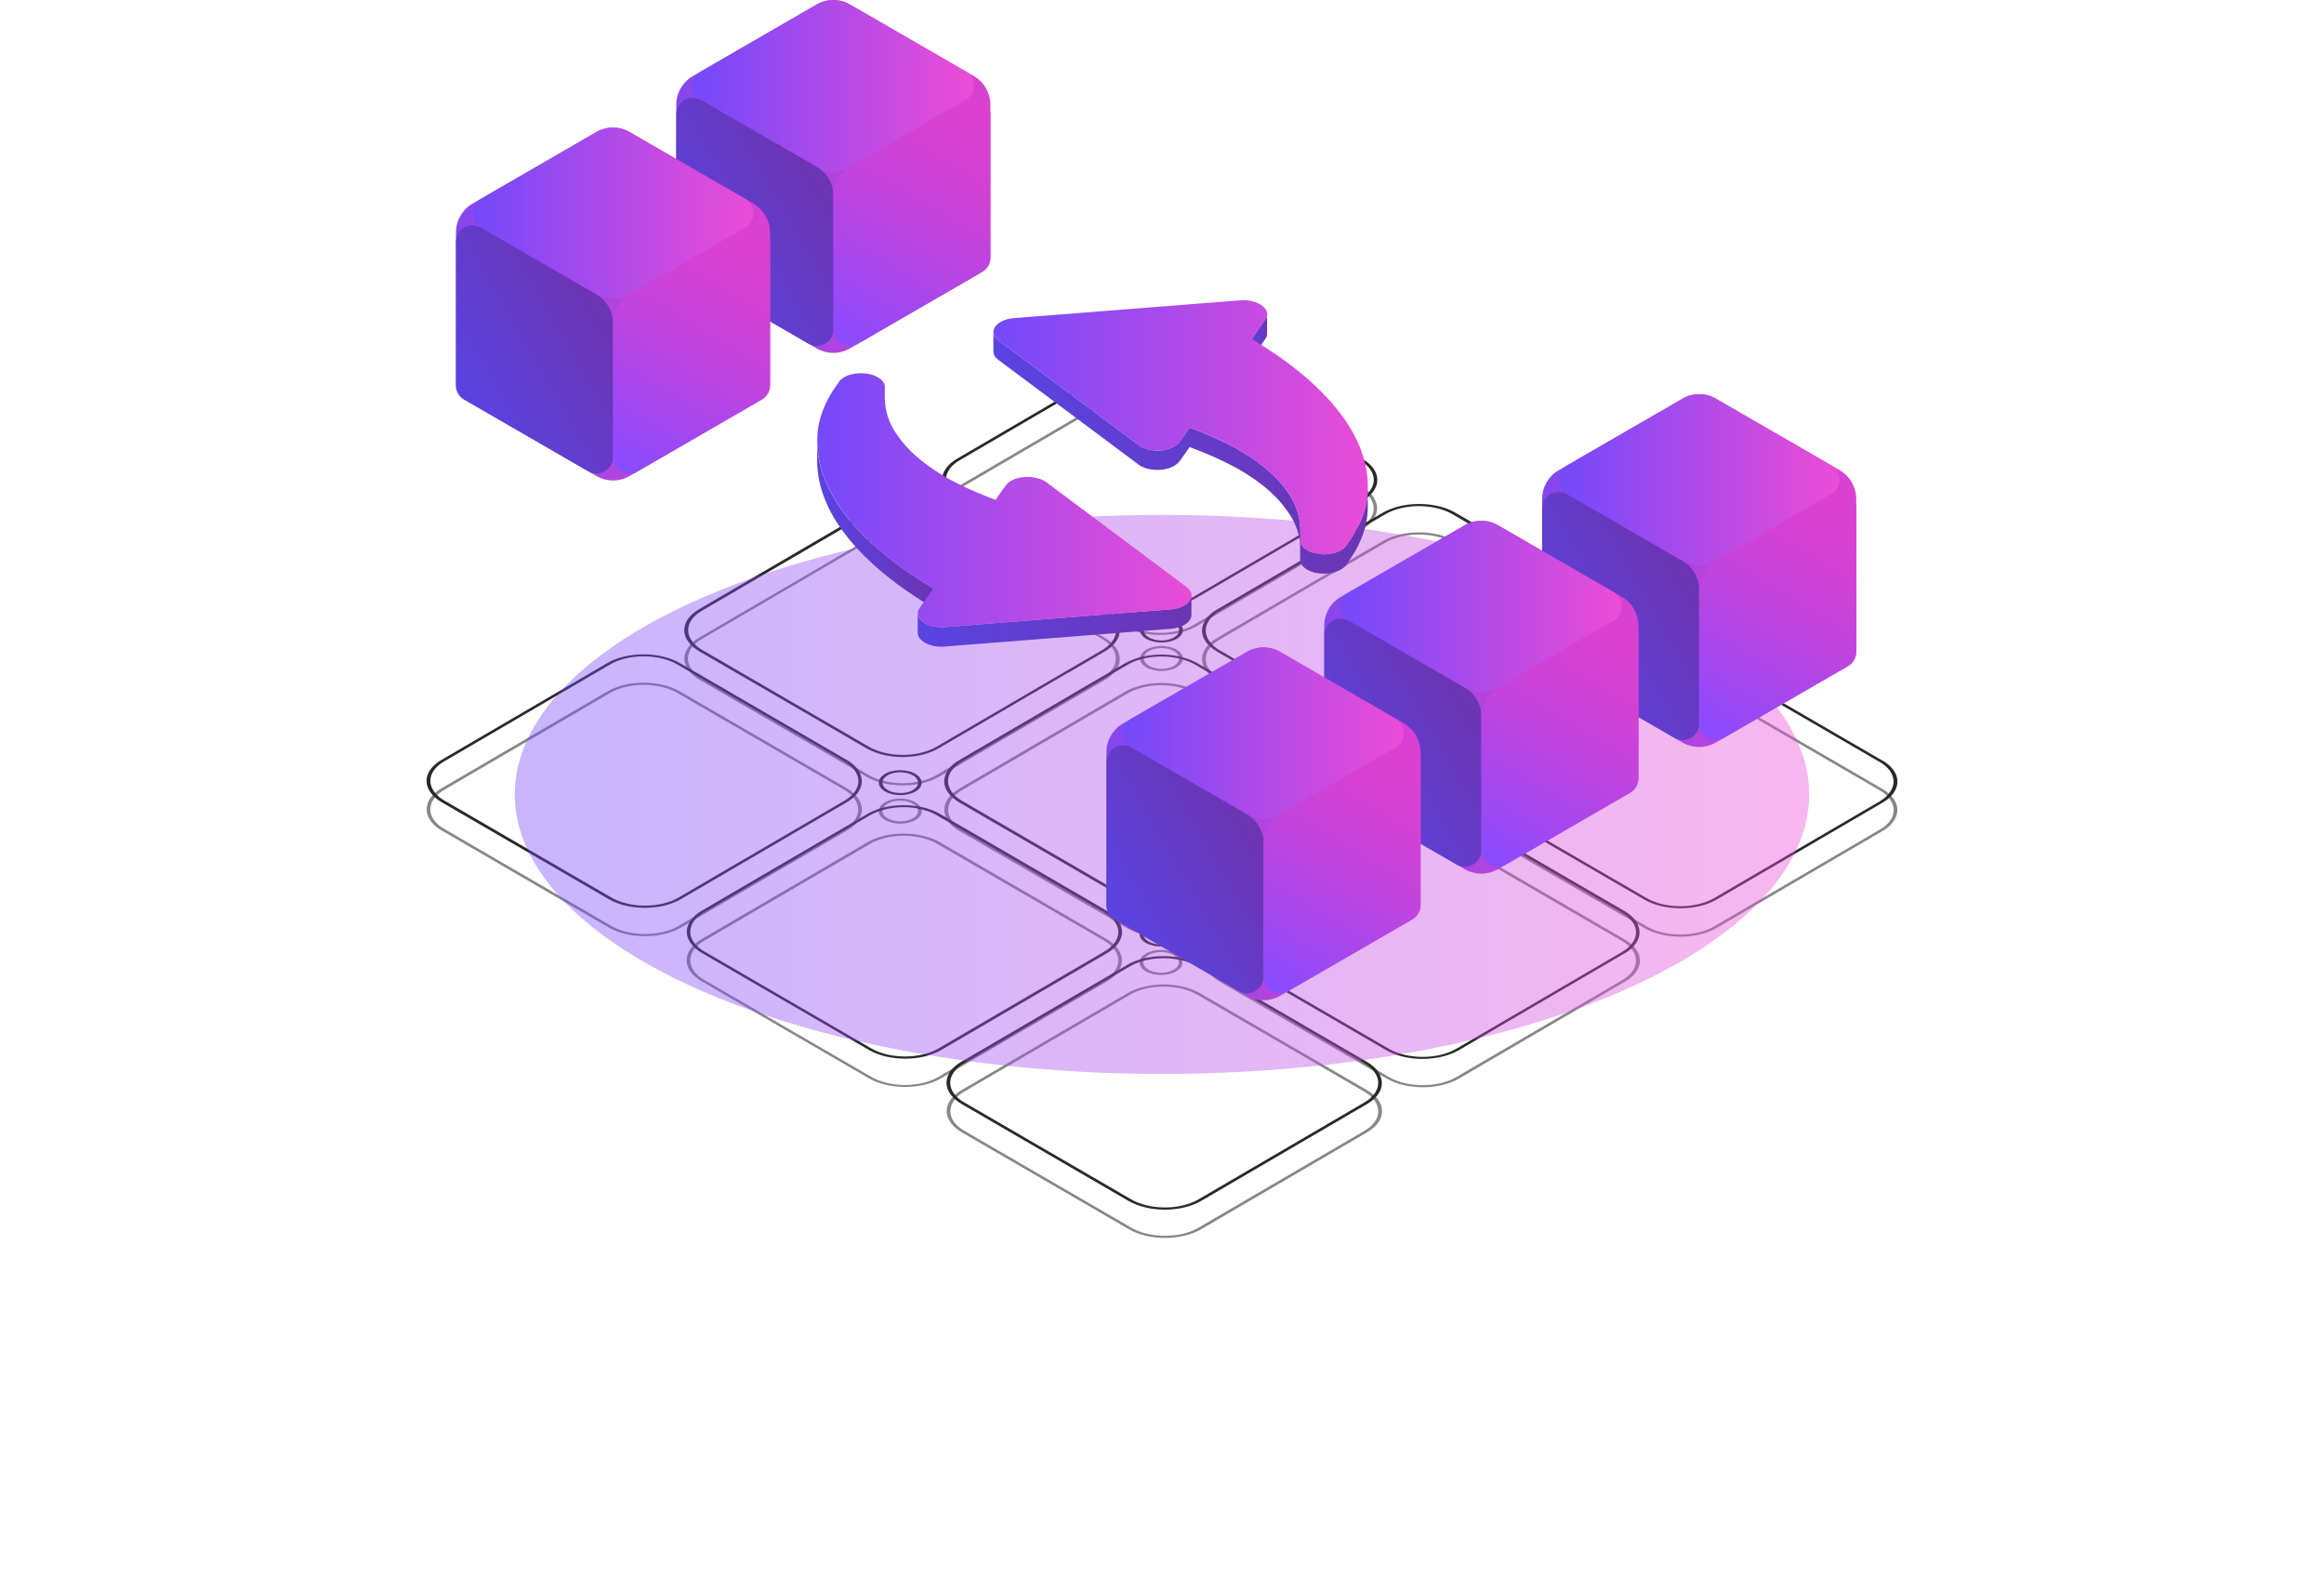 <svg width="158" height="108" viewBox="0 0 158 108" fill="none" xmlns="http://www.w3.org/2000/svg">
<path d="M82.004 65.831L81.567 65.578C81.193 65.364 80.751 65.201 80.286 65.106C80.174 65.077 80.063 65.061 79.945 65.044C80.007 65.1 80.057 65.162 80.091 65.224C80.186 65.24 80.275 65.263 80.37 65.28C80.745 65.37 81.092 65.505 81.394 65.679L82.216 66.157C82.127 66.056 82.054 65.943 82.004 65.831ZM93.825 73.068C93.775 72.961 93.707 72.855 93.624 72.753C93.456 72.54 93.221 72.349 92.924 72.174L82.418 66.073L82.004 65.837L81.567 65.584C81.193 65.37 80.751 65.207 80.286 65.111C80.174 65.083 80.063 65.066 79.945 65.049C79.251 64.948 78.513 64.976 77.841 65.128C77.73 65.15 77.629 65.179 77.517 65.212C77.204 65.302 76.907 65.426 76.639 65.584L76.107 65.893L75.654 66.157L65.36 72.168C65.12 72.309 64.924 72.461 64.767 72.63C64.661 72.748 64.571 72.86 64.51 72.99C64.23 73.507 64.314 74.081 64.773 74.564C64.818 74.615 64.868 74.665 64.924 74.716C65.052 74.834 65.204 74.941 65.377 75.042L76.728 81.633C78.093 82.42 80.303 82.42 81.657 81.633L92.941 75.042C93.109 74.947 93.249 74.845 93.377 74.733C93.433 74.688 93.484 74.637 93.528 74.581C93.965 74.12 94.06 73.574 93.819 73.074L93.825 73.068ZM93.377 74.429C93.338 74.485 93.288 74.53 93.238 74.575C93.103 74.71 92.947 74.828 92.762 74.935L81.478 81.526C80.225 82.257 78.177 82.257 76.907 81.526L65.556 74.935C65.36 74.823 65.198 74.705 65.064 74.57C65.008 74.519 64.963 74.469 64.924 74.418C64.476 73.884 64.499 73.248 64.98 72.72C65.125 72.562 65.31 72.41 65.545 72.275L75.85 66.253L76.823 65.685C77.019 65.567 77.243 65.471 77.478 65.392C77.567 65.359 77.651 65.33 77.741 65.308C78.479 65.111 79.319 65.077 80.091 65.224C80.186 65.24 80.275 65.263 80.37 65.28C80.745 65.37 81.092 65.505 81.394 65.679L82.216 66.157L92.751 72.27C93.031 72.433 93.254 72.618 93.405 72.821C93.808 73.327 93.797 73.917 93.383 74.424L93.377 74.429Z" fill="#292929"/>
<path d="M80.415 42.792C80.404 42.584 80.259 42.381 79.99 42.224C79.419 41.898 78.491 41.898 77.926 42.224C77.64 42.393 77.501 42.612 77.501 42.831C77.501 42.887 77.512 42.944 77.534 43C77.59 43.157 77.724 43.309 77.931 43.427C78.502 43.753 79.431 43.753 79.996 43.427C80.225 43.292 80.359 43.129 80.404 42.955C80.415 42.899 80.426 42.842 80.415 42.786V42.792ZM79.817 43.326C79.347 43.602 78.58 43.602 78.11 43.326C77.976 43.253 77.881 43.157 77.831 43.062C77.791 43.005 77.775 42.955 77.758 42.893C77.724 42.696 77.836 42.477 78.105 42.325C78.575 42.05 79.341 42.05 79.811 42.325C80.063 42.471 80.18 42.668 80.163 42.859C80.163 42.916 80.147 42.972 80.119 43.028C80.063 43.135 79.968 43.236 79.817 43.32V43.326Z" fill="#292929"/>
<path d="M82.34 41.993L81.881 42.258C81.601 42.775 81.691 43.349 82.144 43.827C82.189 43.776 82.239 43.725 82.295 43.675C81.853 43.14 81.87 42.511 82.34 41.988V41.993ZM110.295 41.437L98.939 34.846C97.736 34.149 95.867 34.07 94.513 34.61C94.334 34.677 94.172 34.756 94.015 34.846L93.484 35.155L93.031 35.419L91.565 36.274L82.737 41.431C82.496 41.572 82.3 41.723 82.15 41.892C82.038 42.01 81.954 42.128 81.886 42.252C81.607 42.769 81.696 43.343 82.15 43.821C82.194 43.877 82.245 43.922 82.3 43.973C82.429 44.091 82.58 44.198 82.754 44.299L84.617 45.379L85.78 46.053L94.111 50.889C95.47 51.677 97.68 51.677 99.034 50.889L110.318 44.299C110.486 44.198 110.631 44.096 110.754 43.99C110.81 43.939 110.855 43.888 110.905 43.838C111.627 43.067 111.42 42.083 110.301 41.431L110.295 41.437ZM110.748 43.691C110.709 43.748 110.659 43.793 110.614 43.843C110.48 43.973 110.323 44.091 110.139 44.203L98.855 50.794C97.596 51.525 95.548 51.525 94.284 50.794L85.881 45.918L84.717 45.244L82.927 44.203C82.731 44.091 82.569 43.967 82.435 43.832C82.379 43.787 82.334 43.731 82.295 43.68C81.853 43.146 81.87 42.516 82.34 41.993C82.485 41.825 82.675 41.678 82.905 41.538L91.263 36.657L93.21 35.521L94.183 34.953C94.217 34.93 94.25 34.913 94.284 34.897C95.543 34.222 97.517 34.233 98.748 34.953L110.105 41.543C111.112 42.123 111.319 43 110.732 43.697L110.748 43.691Z" fill="#292929"/>
<path d="M75.856 42.662C75.917 43.005 75.816 43.354 75.553 43.669C75.514 43.725 75.464 43.77 75.414 43.821C75.279 43.956 75.123 44.074 74.938 44.181L72.661 45.508V45.71L75.117 44.276C75.285 44.175 75.43 44.074 75.553 43.967C75.609 43.916 75.654 43.871 75.704 43.815C75.995 43.512 76.141 43.163 76.124 42.82L75.856 42.662ZM76.001 42.314C75.951 42.201 75.883 42.094 75.794 41.988C75.626 41.78 75.397 41.583 75.1 41.414L73.444 40.452L68.84 37.781L67.676 37.106L64.588 35.313L64.174 35.071L63.738 34.818C62.378 34.031 60.163 34.031 58.815 34.818L47.531 41.408C46.423 42.055 46.227 43.034 46.943 43.798C46.988 43.855 47.038 43.9 47.094 43.95C47.223 44.068 47.374 44.181 47.547 44.276L58.059 50.372L58.904 50.861C59.055 50.951 59.212 51.025 59.38 51.092C60.734 51.649 62.619 51.57 63.822 50.861L66.82 49.112L72.65 45.705L75.106 44.271C75.274 44.169 75.419 44.068 75.542 43.961C75.598 43.911 75.643 43.866 75.693 43.81C75.984 43.506 76.13 43.157 76.113 42.814C76.113 42.646 76.074 42.471 75.99 42.308L76.001 42.314ZM75.553 43.669C75.514 43.725 75.464 43.77 75.414 43.821C75.279 43.956 75.123 44.074 74.938 44.181L72.661 45.508L67.111 48.747L63.654 50.766C62.49 51.441 60.639 51.491 59.369 50.906C59.268 50.867 59.178 50.816 59.089 50.766L58.11 50.198L47.738 44.175C47.542 44.063 47.38 43.939 47.245 43.804C47.189 43.759 47.145 43.703 47.105 43.652C46.529 42.955 46.731 42.094 47.721 41.515L59.005 34.925C60.258 34.188 62.306 34.188 63.576 34.925L64.398 35.403L67.576 37.247L68.739 37.922L73.344 40.587L74.933 41.51C75.212 41.673 75.43 41.858 75.587 42.061C75.738 42.246 75.833 42.449 75.867 42.657C75.928 43 75.828 43.349 75.565 43.663L75.553 43.669Z" fill="#292929"/>
<path d="M97.724 52.52C97.154 52.188 96.225 52.188 95.654 52.52C95.375 52.678 95.235 52.897 95.235 53.105C95.235 53.161 95.24 53.218 95.257 53.274C95.308 53.437 95.442 53.6 95.66 53.724C96.231 54.05 97.159 54.05 97.724 53.724C97.971 53.578 98.11 53.398 98.144 53.206C98.155 53.15 98.155 53.094 98.144 53.038C98.11 52.852 97.971 52.666 97.724 52.52ZM97.551 53.617C97.081 53.892 96.315 53.892 95.845 53.617C95.699 53.532 95.599 53.431 95.543 53.33C95.515 53.274 95.492 53.223 95.487 53.161C95.464 52.965 95.576 52.768 95.834 52.616C96.303 52.34 97.07 52.34 97.545 52.616C97.775 52.751 97.892 52.925 97.903 53.099C97.903 53.156 97.898 53.212 97.876 53.268C97.831 53.392 97.724 53.516 97.551 53.611V53.617Z" fill="#292929"/>
<path d="M62.44 53.145C62.44 53.145 62.417 53.15 62.412 53.145C62.412 53.195 62.412 53.246 62.406 53.302C62.485 53.291 62.563 53.274 62.641 53.257L62.446 53.139L62.44 53.145ZM62.647 53.099C62.613 52.914 62.473 52.74 62.233 52.599C61.925 52.419 61.5 52.335 61.097 52.357C60.756 52.368 60.431 52.447 60.169 52.599C59.973 52.717 59.838 52.858 59.782 53.01C59.76 53.049 59.755 53.083 59.749 53.122C59.749 53.139 59.749 53.15 59.749 53.167C59.732 53.398 59.872 53.623 60.174 53.797C60.493 53.982 60.918 54.061 61.332 54.044C61.668 54.027 61.992 53.949 62.244 53.797C62.496 53.651 62.636 53.459 62.658 53.263C62.658 53.263 62.658 53.257 62.658 53.251C62.664 53.195 62.658 53.15 62.647 53.094V53.099ZM62.065 53.701C61.797 53.859 61.433 53.926 61.075 53.898C60.812 53.887 60.554 53.819 60.353 53.701C60.152 53.583 60.029 53.426 60.001 53.268V53.234C59.995 53.184 60.001 53.133 60.012 53.077C60.051 52.942 60.163 52.813 60.347 52.7C60.622 52.543 60.991 52.47 61.355 52.503C61.612 52.52 61.858 52.582 62.059 52.7C62.261 52.818 62.384 52.965 62.412 53.122C62.412 53.122 62.412 53.133 62.412 53.145C62.412 53.195 62.412 53.246 62.406 53.302C62.367 53.448 62.255 53.583 62.065 53.696V53.701Z" fill="#292929"/>
<path d="M100.013 52.25L99.554 52.515C99.275 53.032 99.364 53.606 99.817 54.084C99.862 54.033 99.912 53.982 99.968 53.932C99.526 53.398 99.543 52.768 100.013 52.245V52.25ZM127.969 51.694L116.612 45.103C115.252 44.316 113.037 44.316 111.689 45.103L111.163 45.412L110.71 45.677L100.41 51.688C100.17 51.829 99.974 51.98 99.823 52.149C99.711 52.267 99.627 52.385 99.56 52.509C99.28 53.026 99.37 53.6 99.823 54.078C99.868 54.134 99.918 54.179 99.974 54.23C100.103 54.348 100.254 54.455 100.427 54.556L111.784 61.147C113.143 61.934 115.359 61.934 116.707 61.147L127.991 54.556C128.159 54.455 128.304 54.354 128.427 54.247C128.483 54.196 128.528 54.145 128.578 54.095C129.3 53.325 129.093 52.34 127.974 51.688L127.969 51.694ZM128.422 53.949C128.383 54.005 128.332 54.05 128.288 54.1C128.153 54.23 127.997 54.348 127.812 54.46L116.528 61.051C115.269 61.782 113.222 61.782 111.957 61.051L100.6 54.46C100.405 54.348 100.242 54.23 100.108 54.089C100.052 54.044 100.007 53.994 99.968 53.937C99.526 53.403 99.543 52.773 100.013 52.25C100.158 52.082 100.349 51.935 100.578 51.795L110.894 45.767L111.862 45.199C113.121 44.468 115.168 44.468 116.433 45.199L127.784 51.789C128.791 52.368 128.998 53.246 128.411 53.943L128.422 53.949Z" fill="#292929"/>
<path d="M93.674 52.571C93.624 52.458 93.557 52.346 93.462 52.245C93.294 52.037 93.07 51.846 92.774 51.677L91.028 50.665L88.013 48.916L84.953 47.139L83.789 46.464L82.262 45.581L81.848 45.339L81.411 45.086C81.109 44.912 80.768 44.777 80.404 44.681C80.315 44.659 80.225 44.636 80.136 44.614C79.375 44.451 78.53 44.451 77.769 44.614C77.68 44.636 77.585 44.653 77.501 44.676C77.406 44.698 77.316 44.732 77.227 44.76C76.958 44.85 76.712 44.957 76.483 45.086L75.951 45.395L75.487 45.665L73.12 47.043L72.65 47.324L65.198 51.677C64.963 51.812 64.768 51.969 64.617 52.132C64.505 52.25 64.421 52.368 64.354 52.492C64.074 53.01 64.158 53.583 64.617 54.067C64.661 54.123 64.712 54.168 64.768 54.219C64.896 54.337 65.047 54.444 65.221 54.545L66.021 55.011L67.565 55.911L74.692 60.044L76.578 61.135C77.937 61.923 80.147 61.923 81.501 61.135L92.785 54.545C92.953 54.444 93.098 54.342 93.221 54.235C93.277 54.185 93.322 54.134 93.372 54.084C93.809 53.623 93.904 53.077 93.663 52.577L93.674 52.571ZM93.227 53.932C93.188 53.988 93.137 54.033 93.087 54.078C92.953 54.213 92.796 54.331 92.611 54.438L81.333 61.029C80.074 61.76 78.027 61.76 76.762 61.029L74.882 59.938L67.755 55.799L66.177 54.882L65.405 54.432C65.237 54.337 65.092 54.23 64.969 54.123C64.947 54.1 64.93 54.084 64.913 54.067C64.863 54.022 64.812 53.971 64.779 53.915C64.331 53.381 64.348 52.745 64.829 52.217C64.975 52.059 65.159 51.907 65.389 51.772L72.415 47.673L72.661 47.527L75.694 45.75L76.667 45.182C76.841 45.081 77.031 44.99 77.232 44.917C77.322 44.884 77.411 44.856 77.506 44.828C77.585 44.805 77.668 44.782 77.752 44.76C78.525 44.58 79.392 44.58 80.169 44.76C80.253 44.782 80.337 44.799 80.415 44.828C80.712 44.912 80.992 45.024 81.243 45.17L82.066 45.648L83.683 46.588L84.846 47.262L87.006 48.516L91.017 50.844L92.6 51.761C92.88 51.924 93.098 52.11 93.255 52.312C93.658 52.818 93.652 53.414 93.232 53.915L93.227 53.932Z" fill="#292929"/>
<path d="M58.474 52.554C58.423 52.441 58.356 52.329 58.261 52.228C58.099 52.02 57.869 51.829 57.573 51.66L47.066 45.559L46.652 45.322L46.216 45.069C44.851 44.282 42.641 44.282 41.293 45.069L30.014 51.654C28.901 52.301 28.705 53.279 29.421 54.05C29.466 54.1 29.522 54.151 29.573 54.202C29.701 54.32 29.852 54.427 30.026 54.528L41.377 61.113C42.742 61.906 44.952 61.906 46.3 61.113L57.584 54.522C57.752 54.421 57.897 54.32 58.02 54.213C58.076 54.162 58.121 54.112 58.172 54.061C58.608 53.6 58.703 53.054 58.462 52.554H58.474ZM58.032 53.909C57.992 53.965 57.942 54.016 57.892 54.061C57.758 54.196 57.601 54.314 57.416 54.421L46.132 61.006C44.879 61.743 42.831 61.743 41.562 61.006L30.21 54.415C30.014 54.303 29.852 54.179 29.718 54.044C29.662 53.999 29.617 53.943 29.578 53.892C29.002 53.195 29.203 52.335 30.194 51.755L41.477 45.165C42.731 44.428 44.778 44.428 46.048 45.165L46.871 45.643L57.4 51.755C57.679 51.919 57.903 52.104 58.06 52.307C58.462 52.813 58.457 53.403 58.037 53.909H58.032Z" fill="#292929"/>
<path d="M80.37 63.345C80.326 63.177 80.186 63.019 79.967 62.89C79.397 62.564 78.468 62.564 77.903 62.89C77.707 63.008 77.579 63.143 77.517 63.289C77.495 63.34 77.484 63.39 77.478 63.441C77.456 63.672 77.595 63.913 77.903 64.093C78.474 64.419 79.402 64.419 79.967 64.093C80.253 63.925 80.393 63.717 80.393 63.497C80.393 63.441 80.387 63.396 80.37 63.345ZM79.794 63.992C79.324 64.268 78.558 64.268 78.088 63.992C77.864 63.863 77.746 63.688 77.73 63.514C77.73 63.464 77.73 63.413 77.752 63.357C77.797 63.222 77.903 63.098 78.082 62.997C78.552 62.721 79.319 62.721 79.788 62.997C79.984 63.109 80.096 63.255 80.13 63.402C80.141 63.452 80.147 63.503 80.135 63.553C80.113 63.711 80.001 63.868 79.788 63.992H79.794Z" fill="#292929"/>
<path d="M99.526 55.591L99.09 55.343C98.804 55.175 98.48 55.051 98.139 54.955C98.049 54.933 97.954 54.905 97.859 54.888C97.109 54.719 96.281 54.708 95.52 54.86C95.431 54.877 95.336 54.899 95.246 54.916C94.849 55.017 94.48 55.158 94.161 55.343L93.635 55.653L93.171 55.922L82.877 61.934C82.636 62.075 82.44 62.226 82.289 62.395C82.177 62.513 82.094 62.631 82.026 62.755C81.747 63.272 81.836 63.846 82.289 64.324C82.334 64.273 82.385 64.223 82.44 64.172C81.999 63.638 82.015 63.008 82.485 62.485C82.631 62.316 82.821 62.17 83.05 62.029L93.367 56.001L94.334 55.433C94.597 55.281 94.899 55.152 95.229 55.068C95.308 55.045 95.392 55.023 95.476 55.006C96.253 54.837 97.126 54.843 97.892 55.04C97.976 55.056 98.06 55.079 98.139 55.107C98.418 55.191 98.676 55.304 98.905 55.433L99.722 55.906C99.632 55.804 99.565 55.692 99.52 55.58L99.526 55.591ZM111.347 62.828C111.297 62.721 111.23 62.614 111.14 62.508C110.972 62.3 110.743 62.103 110.446 61.928L99.94 55.833L99.526 55.585L99.09 55.338C98.804 55.169 98.48 55.045 98.139 54.95C98.049 54.927 97.954 54.899 97.859 54.882C97.109 54.713 96.281 54.702 95.52 54.854C95.431 54.871 95.336 54.893 95.246 54.91C94.849 55.011 94.48 55.152 94.161 55.338L93.635 55.647L93.171 55.917L82.877 61.928C82.636 62.069 82.44 62.221 82.289 62.389C82.177 62.508 82.094 62.626 82.026 62.749C81.747 63.267 81.836 63.84 82.289 64.318C82.334 64.374 82.385 64.419 82.44 64.47C82.569 64.588 82.72 64.695 82.894 64.796L94.25 71.387C95.61 72.174 97.82 72.174 99.174 71.387L110.458 64.796C110.625 64.701 110.771 64.599 110.894 64.487C110.95 64.442 110.995 64.391 111.045 64.335C111.481 63.874 111.577 63.328 111.336 62.828H111.347ZM110.9 64.189C110.86 64.24 110.816 64.29 110.765 64.341C110.637 64.47 110.474 64.588 110.284 64.701L99 71.291C97.747 72.022 95.699 72.022 94.429 71.291L83.078 64.701C82.882 64.588 82.72 64.47 82.586 64.335C82.53 64.284 82.485 64.234 82.446 64.183C82.004 63.649 82.021 63.019 82.491 62.496C82.636 62.328 82.826 62.181 83.056 62.041L93.372 56.013L94.34 55.444C94.603 55.293 94.905 55.163 95.235 55.079C95.313 55.056 95.397 55.034 95.481 55.017C96.259 54.848 97.132 54.854 97.898 55.051C97.982 55.068 98.066 55.09 98.144 55.118C98.424 55.203 98.681 55.315 98.911 55.444L99.727 55.917L110.273 62.035C110.558 62.204 110.777 62.389 110.928 62.586C111.33 63.092 111.325 63.683 110.905 64.189H110.9Z" fill="#292929"/>
<path d="M76.152 62.806C76.102 62.693 76.034 62.581 75.939 62.479L73.165 60.871L73.316 60.787L66.188 56.648L64.739 55.81L64.37 55.596L64.331 55.574L63.894 55.321C63.559 55.124 63.173 54.978 62.764 54.882C62.703 54.865 62.641 54.854 62.574 54.843C62.473 54.82 62.362 54.803 62.255 54.787C62.311 54.843 62.35 54.899 62.378 54.961C62.468 54.978 62.563 54.995 62.647 55.017C62.938 55.085 63.206 55.175 63.464 55.298H63.475C63.514 55.321 63.548 55.338 63.581 55.36C63.592 55.366 63.603 55.377 63.62 55.383C63.654 55.4 63.687 55.416 63.715 55.433L64.538 55.911L66.004 56.76L73.136 60.899L75.078 62.024C75.358 62.187 75.576 62.373 75.732 62.575C76.135 63.081 76.13 63.677 75.71 64.178C75.766 64.223 75.816 64.273 75.861 64.324C76.297 63.863 76.392 63.317 76.152 62.817V62.806ZM76.152 62.806C76.102 62.693 76.034 62.581 75.939 62.479C75.772 62.271 75.542 62.08 75.251 61.911L73.321 60.787L66.194 56.648L64.745 55.81L64.376 55.596L64.336 55.574L63.9 55.321C63.564 55.124 63.178 54.978 62.77 54.882C62.708 54.865 62.647 54.854 62.58 54.843C62.479 54.82 62.367 54.803 62.261 54.787C61.539 54.685 60.773 54.719 60.079 54.888C59.978 54.91 59.878 54.938 59.782 54.972C59.492 55.062 59.223 55.18 58.983 55.321L58.451 55.63L57.987 55.9L47.698 61.911C47.463 62.046 47.268 62.204 47.117 62.367C47.005 62.485 46.921 62.603 46.854 62.727C46.574 63.244 46.658 63.818 47.117 64.301C47.161 64.358 47.212 64.403 47.268 64.453C47.396 64.571 47.547 64.678 47.721 64.779L59.078 71.37C60.437 72.157 62.647 72.157 63.995 71.37L75.279 64.779C75.447 64.678 75.593 64.577 75.716 64.465C75.772 64.419 75.822 64.369 75.867 64.313C76.303 63.852 76.398 63.306 76.158 62.806H76.152ZM75.704 64.166C75.665 64.223 75.615 64.268 75.565 64.313C75.43 64.448 75.274 64.566 75.089 64.672L63.805 71.263C62.552 71.994 60.504 71.994 59.234 71.263L47.883 64.672C47.687 64.56 47.525 64.436 47.391 64.301C47.335 64.256 47.29 64.206 47.251 64.15C46.803 63.615 46.826 62.98 47.307 62.451C47.452 62.294 47.637 62.142 47.872 62.007L58.177 55.984L59.15 55.416C59.335 55.309 59.536 55.22 59.749 55.147C59.833 55.113 59.917 55.09 60.001 55.062C60.739 54.848 61.595 54.809 62.378 54.95C62.468 54.967 62.563 54.983 62.647 55.006C62.938 55.073 63.206 55.163 63.464 55.287H63.475C63.514 55.309 63.548 55.326 63.581 55.349C63.592 55.355 63.603 55.366 63.62 55.371C63.654 55.388 63.687 55.405 63.715 55.422L64.538 55.9L66.004 56.749L73.136 60.888L75.078 62.013C75.358 62.176 75.576 62.361 75.732 62.564C76.135 63.07 76.13 63.666 75.71 64.166H75.704Z" fill="#292929"/>
<path d="M92.622 31.185L91.867 30.746L87.263 28.075L85.333 26.951L84.376 26.399L81.265 24.594C80.728 24.285 80.057 24.094 79.369 24.026C78.776 23.97 78.16 24.004 77.595 24.128C77.137 24.223 76.712 24.381 76.342 24.594L65.058 31.185C63.956 31.832 63.755 32.81 64.465 33.581C64.51 33.631 64.566 33.682 64.616 33.727C64.745 33.845 64.896 33.957 65.069 34.053L68.493 36.038L69.657 36.713L74.261 39.384L76.426 40.638C77.786 41.431 79.996 41.431 81.349 40.638L92.628 34.047C92.796 33.946 92.941 33.845 93.064 33.738C93.12 33.687 93.165 33.642 93.215 33.586C93.937 32.821 93.736 31.837 92.617 31.185H92.622ZM93.075 33.44C93.036 33.491 92.992 33.541 92.941 33.592C92.812 33.721 92.65 33.839 92.46 33.952L81.181 40.542C79.923 41.273 77.875 41.273 76.611 40.542L74.379 39.243L69.774 36.572L68.611 35.897L65.26 33.946C65.064 33.834 64.901 33.71 64.767 33.575C64.711 33.53 64.667 33.474 64.627 33.423C64.051 32.726 64.258 31.86 65.243 31.286L76.521 24.695C76.801 24.532 77.114 24.409 77.45 24.319C78.015 24.167 78.647 24.116 79.251 24.167C79.923 24.223 80.572 24.398 81.092 24.701L84.208 26.506L85.338 27.17L87.123 28.205L91.733 30.876L92.449 31.292C93.45 31.871 93.663 32.737 93.075 33.44Z" fill="#292929"/>
<g opacity="0.56">
<path d="M93.534 74.575C93.49 74.525 93.434 74.474 93.383 74.423C93.255 74.305 93.104 74.198 92.93 74.097L81.579 67.507C80.214 66.719 78.004 66.719 76.656 67.507L65.372 74.097C65.204 74.193 65.058 74.294 64.936 74.406C64.879 74.451 64.835 74.502 64.784 74.558C64.063 75.323 64.27 76.313 65.389 76.965L76.74 83.55C78.105 84.343 80.315 84.343 81.669 83.55L92.953 76.96C94.06 76.313 94.256 75.329 93.54 74.564L93.534 74.575ZM92.768 76.864L81.484 83.449C80.231 84.186 78.183 84.186 76.913 83.449L65.562 76.864C64.555 76.285 64.348 75.407 64.936 74.71C64.975 74.654 65.025 74.609 65.07 74.564C65.204 74.429 65.361 74.311 65.545 74.204L76.829 67.613C78.082 66.877 80.13 66.877 81.4 67.613L92.757 74.204C92.947 74.317 93.115 74.435 93.244 74.57C93.299 74.615 93.344 74.671 93.383 74.722C93.96 75.419 93.758 76.279 92.768 76.864Z" fill="#292929"/>
<path d="M80.416 44.681C80.388 44.49 80.242 44.304 79.996 44.158C79.425 43.826 78.497 43.826 77.932 44.158C77.685 44.304 77.546 44.484 77.512 44.675C77.506 44.732 77.506 44.788 77.512 44.844C77.54 45.035 77.685 45.221 77.932 45.362C78.502 45.693 79.431 45.693 79.996 45.362C80.242 45.215 80.382 45.035 80.416 44.844C80.421 44.794 80.427 44.737 80.416 44.681ZM79.823 45.255C79.353 45.53 78.586 45.53 78.116 45.255C77.887 45.12 77.769 44.945 77.758 44.771C77.758 44.715 77.764 44.664 77.781 44.608C77.825 44.479 77.937 44.361 78.105 44.259C78.575 43.984 79.341 43.984 79.811 44.259C79.979 44.361 80.091 44.484 80.141 44.614C80.158 44.67 80.164 44.721 80.164 44.777C80.158 44.951 80.041 45.12 79.811 45.255H79.823Z" fill="#292929"/>
<path d="M95.487 53.161C95.397 53.145 95.319 53.128 95.235 53.105C94.888 53.015 94.564 52.891 94.284 52.723L93.462 52.245L91.022 50.833L87.162 48.595L84.857 47.257L83.694 46.582L82.927 46.138C82.642 45.969 82.424 45.783 82.267 45.581C81.87 45.075 81.881 44.484 82.301 43.984C82.34 43.928 82.39 43.883 82.435 43.832C82.379 43.787 82.334 43.731 82.295 43.68C82.239 43.731 82.194 43.782 82.144 43.832C81.708 44.293 81.613 44.839 81.853 45.339C81.903 45.452 81.971 45.564 82.066 45.665C82.234 45.873 82.457 46.065 82.754 46.233L83.593 46.717L84.757 47.392L86.172 48.213L90.961 50.991L93.249 52.318L93.669 52.565L94.105 52.818C94.446 53.015 94.838 53.161 95.258 53.263C95.347 53.285 95.442 53.302 95.537 53.319C95.509 53.263 95.487 53.212 95.481 53.15L95.487 53.161ZM110.9 43.843C110.855 43.787 110.805 43.742 110.749 43.691C110.62 43.573 110.469 43.467 110.296 43.365L98.939 36.775C97.579 35.987 95.37 35.987 94.016 36.775L91.929 37.995L88.897 39.772L82.731 43.371C82.564 43.472 82.418 43.573 82.295 43.68C82.239 43.731 82.194 43.782 82.144 43.832C81.708 44.293 81.613 44.839 81.853 45.339C81.903 45.452 81.971 45.564 82.066 45.665C82.234 45.873 82.457 46.065 82.754 46.233L83.593 46.717L84.757 47.392L86.172 48.213L90.961 50.991L93.249 52.318L93.669 52.565L94.105 52.818C94.446 53.015 94.838 53.161 95.258 53.263C95.347 53.285 95.442 53.302 95.537 53.319C96.298 53.454 97.126 53.437 97.87 53.263C97.96 53.24 98.055 53.218 98.144 53.189C98.463 53.094 98.765 52.97 99.028 52.813L99.554 52.503L100.013 52.239L110.307 46.222C110.547 46.081 110.743 45.93 110.894 45.761C111.006 45.643 111.09 45.525 111.157 45.401C111.437 44.884 111.347 44.316 110.894 43.832L110.9 43.843ZM110.704 45.682C110.558 45.845 110.368 45.997 110.133 46.138L99.817 52.16L98.849 52.728C98.637 52.852 98.396 52.959 98.144 53.038C98.066 53.06 97.982 53.088 97.898 53.111C97.137 53.313 96.27 53.336 95.481 53.167C95.392 53.15 95.314 53.133 95.23 53.111C94.883 53.021 94.558 52.897 94.278 52.728L93.456 52.25L91.017 50.839L87.157 48.601L84.852 47.262L83.688 46.587L82.922 46.143C82.636 45.975 82.418 45.789 82.262 45.587C81.864 45.081 81.876 44.49 82.295 43.989C82.334 43.933 82.385 43.888 82.429 43.838C82.564 43.708 82.72 43.59 82.905 43.478L88.6 40.149L91.632 38.377L94.183 36.887C95.442 36.151 97.484 36.151 98.754 36.887L110.111 43.478C110.307 43.59 110.469 43.708 110.603 43.849C110.659 43.894 110.704 43.944 110.743 44.001C111.179 44.535 111.168 45.154 110.704 45.682Z" fill="#292929"/>
<path d="M72.662 47.442L64.628 52.132L64.449 52.233L63.649 52.7C63.352 52.874 63.011 53.004 62.642 53.094C62.575 53.111 62.508 53.128 62.435 53.139C62.429 53.139 62.412 53.144 62.407 53.139C61.629 53.296 60.768 53.274 60.007 53.066C59.928 53.049 59.856 53.026 59.777 52.998C59.526 52.919 59.291 52.813 59.072 52.689L58.748 52.503C58.748 52.503 58.742 52.503 58.742 52.498L58.256 52.217C58.345 52.318 58.418 52.43 58.468 52.543L58.905 52.796C59.156 52.942 59.442 53.06 59.744 53.156C59.794 53.167 59.845 53.178 59.895 53.195C59.928 53.206 59.968 53.218 59.996 53.223C60.762 53.414 61.618 53.437 62.396 53.296C62.474 53.285 62.552 53.268 62.631 53.251C62.636 53.251 62.647 53.251 62.653 53.251C63.078 53.15 63.481 53.004 63.822 52.801L64.219 52.571L64.354 52.492L64.818 52.222L72.001 48.027L72.656 47.645V47.459L72.729 47.403L72.656 47.442H72.662ZM76.08 44.479C76.024 44.248 75.895 44.023 75.699 43.821C75.655 43.765 75.604 43.72 75.548 43.669C75.42 43.551 75.269 43.444 75.095 43.343L72.645 41.92L72.421 41.791L67.817 39.12L66.653 38.445L63.744 36.752C62.385 35.959 60.169 35.959 58.821 36.752L47.537 43.343C47.369 43.444 47.223 43.545 47.1 43.652C47.044 43.703 47 43.753 46.949 43.804C46.513 44.271 46.418 44.816 46.658 45.311C46.709 45.423 46.776 45.536 46.871 45.637C47.039 45.845 47.263 46.036 47.559 46.205L58.06 52.295L58.48 52.543L58.916 52.796C59.168 52.942 59.453 53.06 59.755 53.156C59.805 53.167 59.856 53.178 59.906 53.195C59.94 53.206 59.979 53.218 60.007 53.223C60.773 53.414 61.629 53.437 62.407 53.296C62.485 53.285 62.563 53.268 62.642 53.251C62.647 53.251 62.659 53.251 62.664 53.251C63.089 53.15 63.492 53.004 63.833 52.801L64.231 52.571L64.365 52.492L64.829 52.222L72.013 48.027L72.667 47.645L75.118 46.216C75.353 46.081 75.548 45.924 75.699 45.761C75.811 45.648 75.901 45.525 75.962 45.401C76.13 45.109 76.169 44.788 76.08 44.484V44.479ZM74.933 46.109L72.729 47.397L72.656 47.437L64.622 52.127L64.443 52.228L63.643 52.695C63.347 52.869 63.005 52.998 62.636 53.088C62.569 53.105 62.502 53.122 62.429 53.133C62.424 53.133 62.407 53.139 62.401 53.133C61.624 53.291 60.762 53.268 60.001 53.06C59.923 53.043 59.85 53.021 59.772 52.993C59.52 52.914 59.285 52.807 59.067 52.683L58.742 52.498C58.742 52.498 58.737 52.498 58.737 52.492L58.25 52.211L47.721 46.104C47.436 45.935 47.212 45.744 47.061 45.542C46.664 45.035 46.675 44.451 47.089 43.944C47.128 43.888 47.179 43.843 47.229 43.798C47.363 43.663 47.52 43.545 47.705 43.438L58.989 36.848C60.242 36.117 62.289 36.117 63.559 36.848L66.541 38.574L67.705 39.249L72.309 41.914L72.639 42.106L74.916 43.427C75.106 43.54 75.274 43.658 75.403 43.798C75.459 43.843 75.504 43.894 75.543 43.95C75.727 44.169 75.834 44.406 75.85 44.647C75.89 44.99 75.772 45.339 75.487 45.643C75.341 45.8 75.157 45.952 74.922 46.087L74.933 46.109Z" fill="#292929"/>
<path d="M98.144 54.95C98.111 54.764 97.971 54.59 97.725 54.449C97.154 54.123 96.225 54.117 95.655 54.449C95.431 54.584 95.296 54.742 95.252 54.916C95.235 54.972 95.229 55.028 95.235 55.085C95.246 55.293 95.386 55.495 95.66 55.653C96.231 55.984 97.159 55.984 97.725 55.653C97.982 55.501 98.116 55.315 98.144 55.118C98.155 55.062 98.15 55.011 98.144 54.95ZM97.551 55.546C97.081 55.827 96.315 55.827 95.845 55.546C95.593 55.4 95.47 55.208 95.487 55.017C95.487 54.961 95.509 54.91 95.531 54.854C95.588 54.742 95.688 54.64 95.839 54.55C96.309 54.275 97.076 54.275 97.551 54.55C97.713 54.646 97.82 54.764 97.87 54.882C97.892 54.938 97.909 54.995 97.909 55.051C97.909 55.231 97.792 55.411 97.557 55.546H97.551Z" fill="#292929"/>
<path d="M62.647 55.011C62.636 54.955 62.608 54.893 62.574 54.843C62.546 54.792 62.507 54.747 62.462 54.708C62.401 54.64 62.328 54.59 62.233 54.533C62.138 54.477 62.043 54.438 61.937 54.398C61.377 54.207 60.644 54.252 60.169 54.533C59.956 54.657 59.822 54.815 59.772 54.972C59.749 55.034 59.743 55.09 59.749 55.158C59.755 55.371 59.9 55.579 60.174 55.737C60.745 56.069 61.674 56.069 62.244 55.737C62.58 55.54 62.714 55.276 62.647 55.017V55.011ZM62.065 55.624C61.595 55.9 60.829 55.9 60.353 55.624C60.09 55.472 59.973 55.264 60.001 55.068C60.006 55.006 60.034 54.944 60.074 54.882C60.13 54.792 60.225 54.702 60.353 54.629C60.823 54.353 61.59 54.353 62.06 54.629C62.138 54.674 62.205 54.725 62.255 54.781C62.306 54.837 62.35 54.893 62.379 54.955C62.479 55.186 62.379 55.439 62.065 55.624Z" fill="#292929"/>
<path d="M100.108 54.089C100.052 54.044 100.007 53.993 99.968 53.937C99.912 53.988 99.867 54.038 99.817 54.089C99.381 54.55 99.285 55.09 99.526 55.591L99.94 55.838C99.543 55.332 99.554 54.742 99.974 54.241C100.013 54.185 100.063 54.14 100.108 54.089ZM128.925 54.668C128.925 54.668 128.914 54.623 128.903 54.601C128.836 54.427 128.729 54.258 128.578 54.1C128.533 54.044 128.483 53.999 128.427 53.949C128.298 53.831 128.147 53.724 127.974 53.622L116.617 47.032C115.258 46.245 113.042 46.245 111.694 47.032L100.41 53.622C100.242 53.724 100.097 53.825 99.974 53.932C99.918 53.982 99.873 54.033 99.823 54.084C99.386 54.545 99.291 55.084 99.532 55.585C99.576 55.697 99.649 55.81 99.733 55.911C99.901 56.125 100.13 56.316 100.427 56.49L110.928 62.581L111.347 62.822L111.784 63.075C113.143 63.868 115.358 63.868 116.707 63.075L124.27 58.655L124.377 58.593L127.991 56.485C128.444 56.22 128.74 55.9 128.886 55.557C128.897 55.534 128.908 55.517 128.908 55.501C129.015 55.225 129.026 54.933 128.925 54.663V54.668ZM128.679 55.439C128.556 55.787 128.271 56.119 127.812 56.383L124.651 58.234L124.533 58.301L116.528 62.974C115.269 63.705 113.221 63.705 111.957 62.974L111.14 62.502L100.6 56.383C100.315 56.215 100.097 56.029 99.94 55.827C99.543 55.321 99.554 54.73 99.974 54.23C100.013 54.173 100.063 54.129 100.108 54.078C100.242 53.949 100.399 53.831 100.583 53.718L111.867 47.127C113.126 46.391 115.174 46.391 116.438 47.127L127.789 53.718C127.985 53.831 128.147 53.949 128.282 54.089C128.338 54.134 128.382 54.185 128.422 54.241C128.539 54.387 128.629 54.539 128.685 54.697C128.685 54.719 128.696 54.736 128.696 54.758C128.757 54.961 128.757 55.175 128.696 55.377C128.696 55.399 128.69 55.416 128.679 55.433V55.439Z" fill="#292929"/>
<path d="M93.378 54.084C93.333 54.027 93.282 53.982 93.227 53.932C93.098 53.814 92.947 53.707 92.773 53.605L89.786 51.873L83.928 48.471L82.765 47.797L82.698 47.757L81.417 47.015C80.287 46.357 78.563 46.245 77.243 46.689C76.975 46.773 76.723 46.886 76.493 47.015L72.667 49.253L66.418 52.903L65.209 53.611C65.041 53.707 64.902 53.808 64.773 53.92C64.717 53.965 64.667 54.016 64.622 54.072C64.56 54.134 64.504 54.202 64.46 54.269C64.163 54.685 64.118 55.146 64.325 55.579C64.325 55.585 64.325 55.596 64.331 55.602C64.381 55.709 64.448 55.81 64.532 55.911C64.695 56.119 64.924 56.31 65.221 56.479L65.847 56.839L72.98 60.978L75.727 62.569L76.147 62.817L76.583 63.07C76.852 63.227 77.159 63.351 77.478 63.447C77.562 63.469 77.646 63.492 77.724 63.52C78.491 63.7 79.347 63.717 80.135 63.559C80.225 63.548 80.303 63.525 80.393 63.503C80.796 63.407 81.176 63.261 81.506 63.064L82.032 62.755L82.491 62.49L92.785 56.474C93.025 56.333 93.221 56.181 93.372 56.012C93.484 55.894 93.568 55.776 93.635 55.653C93.915 55.135 93.825 54.567 93.372 54.084H93.378ZM92.611 56.372L82.3 62.395L81.333 62.963C81.047 63.132 80.723 63.255 80.376 63.351C80.298 63.373 80.219 63.39 80.135 63.407C79.369 63.57 78.513 63.553 77.752 63.362C77.674 63.34 77.596 63.323 77.523 63.295C77.249 63.21 76.991 63.098 76.767 62.968L75.945 62.49L73.17 60.882L66.037 56.749L65.411 56.383C65.12 56.215 64.896 56.024 64.745 55.821C64.689 55.748 64.644 55.686 64.611 55.613C64.365 55.158 64.421 54.663 64.779 54.23C64.818 54.173 64.868 54.129 64.913 54.078C65.047 53.949 65.204 53.831 65.388 53.718L65.696 53.538L72.667 49.467L76.672 47.127C76.852 47.026 77.042 46.936 77.243 46.863C78.485 46.407 80.152 46.498 81.243 47.127L82.491 47.853L82.659 47.954L83.822 48.629L89.607 51.986L92.594 53.718C92.785 53.831 92.952 53.949 93.081 54.089C93.137 54.134 93.182 54.19 93.227 54.241C93.663 54.775 93.646 55.399 93.176 55.928C93.031 56.091 92.841 56.243 92.606 56.383L92.611 56.372Z" fill="#292929"/>
<path d="M58.177 54.055C58.133 54.106 58.082 54.157 58.026 54.207C58.474 54.742 58.451 55.377 57.97 55.906L58.435 55.636C58.714 55.118 58.63 54.545 58.172 54.061L58.177 54.055ZM29.108 55.501C29.108 55.501 29.119 55.54 29.131 55.557L29.164 55.54L29.338 55.439C29.338 55.439 29.321 55.399 29.315 55.383L29.108 55.501ZM58.177 54.061C58.133 54.005 58.082 53.96 58.026 53.909C57.898 53.791 57.746 53.684 57.573 53.583L46.222 46.998C44.857 46.205 42.647 46.205 41.299 46.998L30.015 53.583C29.847 53.684 29.701 53.785 29.578 53.892C29.522 53.943 29.472 53.993 29.427 54.044C29.259 54.213 29.147 54.404 29.08 54.595C29.075 54.618 29.064 54.64 29.058 54.663C28.974 54.938 28.991 55.225 29.114 55.501C29.114 55.523 29.125 55.54 29.136 55.557C29.293 55.889 29.589 56.198 30.031 56.451L33.539 58.487L33.651 58.554L41.383 63.042C42.748 63.829 44.958 63.829 46.306 63.042L46.837 62.732L47.301 62.462L57.59 56.451C57.825 56.316 58.021 56.159 58.172 55.995C58.283 55.877 58.367 55.759 58.435 55.636C58.714 55.118 58.63 54.545 58.172 54.061H58.177ZM57.411 56.35L47.106 62.372L46.132 62.94C44.879 63.672 42.831 63.677 41.562 62.94L33.377 58.189L33.259 58.121L30.205 56.344C29.757 56.086 29.466 55.77 29.338 55.439C29.338 55.439 29.321 55.399 29.315 55.383C29.242 55.175 29.237 54.966 29.287 54.764C29.287 54.742 29.287 54.725 29.299 54.702C29.349 54.528 29.438 54.359 29.578 54.202C29.617 54.145 29.668 54.095 29.718 54.05C29.852 53.915 30.009 53.797 30.194 53.69L41.478 47.099C42.731 46.368 44.778 46.368 46.048 47.099L57.4 53.684C57.595 53.797 57.758 53.92 57.892 54.055C57.948 54.1 57.993 54.151 58.032 54.207C58.479 54.742 58.457 55.377 57.976 55.906C57.83 56.063 57.646 56.215 57.411 56.35Z" fill="#292929"/>
<path d="M80.371 65.28C80.359 65.224 80.332 65.162 80.287 65.106C80.214 65.004 80.108 64.903 79.962 64.819C79.392 64.487 78.463 64.487 77.898 64.819C77.708 64.931 77.579 65.066 77.517 65.207C77.495 65.263 77.478 65.325 77.478 65.392C77.462 65.623 77.607 65.853 77.903 66.022C78.474 66.354 79.403 66.354 79.968 66.022C80.315 65.825 80.449 65.544 80.371 65.28ZM79.794 65.915C79.325 66.191 78.558 66.191 78.088 65.915C77.803 65.746 77.685 65.522 77.747 65.302C77.764 65.24 77.797 65.179 77.848 65.117C77.903 65.044 77.982 64.976 78.083 64.92C78.552 64.644 79.319 64.644 79.789 64.92C79.85 64.959 79.906 64.993 79.951 65.038C80.013 65.094 80.063 65.156 80.097 65.218C80.214 65.454 80.119 65.724 79.794 65.91V65.915Z" fill="#292929"/>
<path d="M111.056 64.335C111.012 64.284 110.956 64.234 110.905 64.183C110.777 64.065 110.626 63.958 110.452 63.857L99.101 57.266C97.741 56.479 95.526 56.479 94.178 57.266L82.894 63.857C82.726 63.958 82.58 64.059 82.457 64.166C82.401 64.217 82.356 64.267 82.306 64.318C81.87 64.779 81.775 65.325 82.015 65.825C82.066 65.938 82.133 66.05 82.228 66.151C82.396 66.359 82.62 66.556 82.916 66.725L93.417 72.815L93.836 73.057L94.273 73.31C95.632 74.103 97.842 74.103 99.196 73.31L110.48 66.719C111.588 66.073 111.784 65.089 111.067 64.324L111.056 64.335ZM110.29 66.624L99.006 73.214C97.753 73.945 95.705 73.945 94.435 73.214L93.624 72.742L83.078 66.618C82.793 66.449 82.569 66.258 82.418 66.056C82.021 65.55 82.032 64.965 82.452 64.464C82.491 64.408 82.541 64.363 82.586 64.318C82.72 64.183 82.877 64.065 83.061 63.958L94.346 57.368C95.599 56.631 97.646 56.631 98.916 57.368L110.273 63.958C110.469 64.071 110.631 64.189 110.765 64.329C110.821 64.374 110.866 64.425 110.905 64.481C111.481 65.178 111.28 66.039 110.284 66.624H110.29Z" fill="#292929"/>
<path d="M75.856 64.312C75.811 64.262 75.755 64.211 75.705 64.166C75.666 64.223 75.615 64.268 75.565 64.312C75.621 64.358 75.666 64.408 75.705 64.464C76.147 64.999 76.13 65.628 75.66 66.157L76.113 65.893C76.398 65.375 76.309 64.802 75.856 64.318V64.312ZM75.856 64.312C75.811 64.262 75.755 64.211 75.705 64.166C75.576 64.048 75.425 63.941 75.252 63.84L71.599 61.72L64.471 57.581L63.901 57.249C62.535 56.462 60.326 56.462 58.977 57.249L47.693 63.84C47.525 63.941 47.38 64.043 47.257 64.15C47.201 64.2 47.156 64.251 47.106 64.301C46.384 65.066 46.586 66.056 47.71 66.703L59.067 73.293C60.426 74.08 62.636 74.08 63.984 73.293L64.516 72.984L64.98 72.714L75.269 66.703C75.503 66.567 75.699 66.41 75.85 66.247C75.962 66.135 76.052 66.011 76.113 65.887C76.398 65.37 76.309 64.796 75.856 64.312ZM75.089 66.607L64.773 72.63L63.805 73.198C62.552 73.934 60.505 73.934 59.235 73.198L47.883 66.612C46.882 66.033 46.669 65.162 47.251 64.459C47.29 64.403 47.341 64.352 47.391 64.307C47.525 64.172 47.682 64.054 47.867 63.947L59.151 57.362C60.404 56.625 62.452 56.625 63.721 57.362L64.287 57.688L71.414 61.821L75.078 63.947C75.269 64.059 75.436 64.178 75.565 64.318C75.621 64.363 75.666 64.414 75.705 64.47C76.147 65.004 76.13 65.634 75.66 66.163C75.515 66.326 75.324 66.478 75.089 66.618V66.607Z" fill="#292929"/>
<path d="M77.758 42.898C77.669 42.876 77.585 42.859 77.501 42.831C77.176 42.741 76.874 42.617 76.606 42.465L75.789 41.993L73.35 40.582L73.333 40.604L73.243 40.722L75.576 42.072L75.996 42.319L76.432 42.572C76.757 42.764 77.137 42.91 77.534 43.005C77.629 43.028 77.73 43.05 77.825 43.067C77.786 43.011 77.769 42.96 77.753 42.898H77.758ZM93.423 33.839C93.367 33.749 93.3 33.665 93.221 33.586C93.177 33.53 93.126 33.485 93.07 33.434C92.942 33.316 92.791 33.209 92.617 33.108L90.536 31.905L85.926 29.234L85.333 28.891L83.207 27.659L81.255 26.523C80.326 25.983 79 25.809 77.825 26.006C77.277 26.096 76.762 26.27 76.332 26.523L75.285 27.136L65.047 33.114C64.88 33.215 64.734 33.316 64.611 33.423C64.555 33.474 64.505 33.524 64.46 33.575C64.029 34.042 63.929 34.581 64.169 35.082C64.219 35.194 64.287 35.307 64.382 35.408C64.55 35.616 64.773 35.807 65.07 35.976L67.47 37.371L68.634 38.045L73.238 40.717L75.571 42.066L75.99 42.314L76.427 42.567C76.751 42.758 77.132 42.904 77.529 43C77.624 43.022 77.725 43.045 77.82 43.062C78.564 43.202 79.375 43.191 80.108 43.028C80.209 43.011 80.298 42.989 80.393 42.955C80.734 42.865 81.059 42.73 81.344 42.567L81.87 42.258L82.329 41.993L91.096 36.865L92.617 35.976C92.852 35.841 93.048 35.684 93.199 35.521C93.311 35.408 93.4 35.284 93.462 35.161C93.697 34.733 93.674 34.261 93.406 33.839H93.423ZM93.026 35.425C92.874 35.588 92.69 35.734 92.455 35.875L91.398 36.493L82.144 41.898L81.176 42.465C80.947 42.6 80.69 42.713 80.416 42.792C80.332 42.814 80.248 42.842 80.164 42.865C79.397 43.056 78.536 43.067 77.758 42.898C77.669 42.876 77.585 42.859 77.501 42.831C77.176 42.741 76.874 42.617 76.606 42.465L75.789 41.993L73.35 40.582L68.746 37.911L67.582 37.236L65.249 35.88C64.964 35.712 64.745 35.526 64.589 35.324C64.192 34.818 64.203 34.227 64.617 33.721C64.656 33.67 64.706 33.62 64.757 33.575C64.891 33.44 65.047 33.322 65.232 33.215L75.011 27.502L76.516 26.624C76.858 26.427 77.26 26.281 77.691 26.191C78.838 25.944 80.169 26.09 81.087 26.63L83.106 27.8L85.339 29.099L85.792 29.363L90.396 32.034L92.444 33.221C92.639 33.333 92.802 33.457 92.936 33.592C92.992 33.637 93.037 33.693 93.07 33.744C93.16 33.845 93.221 33.94 93.266 34.047C93.496 34.503 93.412 35.003 93.026 35.431V35.425Z" fill="#292929"/>
</g>
<g opacity="0.4" filter="url(#filter0_f_599_10690)">
<ellipse cx="79" cy="54" rx="44" ry="19" fill="url(#paint0_linear_599_10690)"/>
</g>
<path d="M67.333 17.514V7.125C67.333 6.317 66.903 5.572 66.207 5.17L57.782 0.303C57.086 -0.098 56.227 -0.098 55.527 0.303L47.102 5.174C46.406 5.576 45.977 6.322 45.977 7.125V17.514C45.977 17.916 46.189 18.288 46.541 18.489L55.527 23.684C56.223 24.086 57.082 24.086 57.778 23.684L66.764 18.489C67.112 18.288 67.329 17.916 67.329 17.514H67.333Z" fill="url(#paint1_linear_599_10690)"/>
<path d="M65.642 4.847L57.782 0.303C57.086 -0.098 56.227 -0.098 55.531 0.303L47.67 4.847C46.922 5.281 46.922 6.367 47.67 6.801L55.531 11.344C56.231 11.746 57.09 11.746 57.786 11.344L65.647 6.801C66.395 6.367 66.395 5.281 65.647 4.847H65.642Z" fill="url(#paint2_linear_599_10690)"/>
<path d="M56.657 22.385V13.299C56.657 12.491 56.227 11.746 55.531 11.344L47.67 6.801C46.922 6.367 45.98 6.907 45.98 7.776V17.514C45.98 17.916 46.193 18.288 46.545 18.489L54.971 23.36C55.719 23.795 56.66 23.254 56.66 22.385H56.657Z" fill="url(#paint3_linear_599_10690)"/>
<path d="M56.657 22.385V13.298C56.657 12.491 57.086 11.746 57.786 11.34L65.647 6.797C66.396 6.362 67.337 6.903 67.337 7.772V17.51C67.337 17.912 67.124 18.284 66.772 18.485L58.347 23.356C57.598 23.791 56.657 23.25 56.657 22.381V22.385Z" fill="url(#paint4_linear_599_10690)"/>
<path d="M52.352 26.187V15.797C52.352 14.991 51.922 14.245 51.227 13.843L42.801 8.972C42.106 8.571 41.246 8.571 40.547 8.972L32.125 13.843C31.43 14.249 31 14.991 31 15.797V26.187C31 26.589 31.213 26.962 31.565 27.162L40.551 32.357C41.246 32.759 42.106 32.759 42.801 32.357L51.787 27.162C52.135 26.962 52.352 26.589 52.352 26.187Z" fill="url(#paint5_linear_599_10690)"/>
<path d="M50.662 13.52L42.801 8.976C42.106 8.575 41.246 8.575 40.551 8.976L32.69 13.52C31.941 13.954 31.941 15.04 32.69 15.474L40.551 20.017C41.251 20.419 42.11 20.419 42.805 20.017L50.666 15.474C51.415 15.04 51.415 13.954 50.666 13.52H50.662Z" fill="url(#paint6_linear_599_10690)"/>
<path d="M41.676 31.058V21.972C41.676 21.165 41.246 20.419 40.551 20.017L32.69 15.474C31.937 15.04 31 15.581 31 16.449V26.187C31 26.589 31.213 26.962 31.565 27.162L39.99 32.033C40.739 32.468 41.68 31.927 41.68 31.058H41.676Z" fill="url(#paint7_linear_599_10690)"/>
<path d="M41.676 31.058V21.971C41.676 21.165 42.105 20.419 42.805 20.013L50.666 15.47C51.415 15.036 52.356 15.576 52.356 16.445V26.183C52.356 26.585 52.143 26.957 51.791 27.158L43.366 32.029C42.617 32.464 41.676 31.923 41.676 31.054V31.058Z" fill="url(#paint8_linear_599_10690)"/>
<path d="M86.07 22.975C86.086 22.947 86.103 22.914 86.111 22.885C86.111 22.881 86.111 22.877 86.115 22.869C86.115 22.865 86.115 22.857 86.119 22.852C86.123 22.832 86.131 22.816 86.135 22.795C86.139 22.766 86.144 22.734 86.144 22.705C86.144 22.701 86.144 22.697 86.144 22.693V21.365C86.144 21.419 86.135 21.472 86.119 21.525C86.119 21.529 86.119 21.537 86.115 21.541C86.094 21.595 86.07 21.652 86.029 21.705L85.088 23.049V24.376L86.029 23.033C86.041 23.012 86.054 22.992 86.066 22.971L86.07 22.975Z" fill="url(#paint9_linear_599_10690)"/>
<path d="M92.985 33.41C92.977 33.599 92.957 33.787 92.928 33.971C92.924 34.008 92.916 34.049 92.907 34.086C92.875 34.275 92.83 34.467 92.777 34.656C92.777 34.668 92.768 34.68 92.764 34.692C92.711 34.873 92.65 35.049 92.58 35.225C92.564 35.266 92.547 35.307 92.527 35.352C92.449 35.532 92.371 35.712 92.277 35.893C92.191 36.061 92.093 36.225 91.991 36.389C91.954 36.446 91.921 36.503 91.885 36.561C91.766 36.741 91.643 36.925 91.512 37.105C91.479 37.155 91.434 37.2 91.389 37.241C91.336 37.29 91.271 37.335 91.201 37.38C91.16 37.404 91.119 37.425 91.078 37.446C91.058 37.458 91.037 37.466 91.017 37.478C90.948 37.507 90.878 37.536 90.804 37.56C90.714 37.589 90.62 37.609 90.522 37.63C90.46 37.642 90.399 37.65 90.338 37.658C90.321 37.658 90.309 37.663 90.293 37.667C90.215 37.675 90.133 37.679 90.055 37.679C90.039 37.679 90.023 37.679 90.006 37.679C89.924 37.679 89.843 37.679 89.757 37.667C89.679 37.658 89.605 37.646 89.532 37.634C89.519 37.634 89.507 37.634 89.499 37.63C89.429 37.618 89.36 37.597 89.294 37.581C89.266 37.572 89.241 37.564 89.213 37.552C89.171 37.54 89.131 37.523 89.094 37.507C89.016 37.474 88.942 37.441 88.877 37.4C88.611 37.249 88.443 37.04 88.406 36.819V36.188C88.406 35.958 88.398 35.725 88.37 35.491C88.292 34.848 88.038 34.176 87.629 33.57C87.371 33.189 87.085 32.816 86.733 32.46C86.25 31.972 85.685 31.517 85.051 31.091C84.805 30.927 84.548 30.768 84.286 30.616C84.048 30.477 83.799 30.346 83.549 30.219C83.467 30.178 83.385 30.137 83.304 30.096C83.128 30.01 82.952 29.924 82.772 29.842C82.674 29.797 82.575 29.752 82.477 29.711C82.305 29.633 82.129 29.559 81.949 29.485C81.851 29.444 81.749 29.403 81.646 29.362C81.593 29.342 81.54 29.317 81.487 29.297C81.286 29.219 81.082 29.141 80.877 29.063C80.664 29.366 80.447 29.674 80.235 29.977C80.181 30.051 80.12 30.116 80.05 30.182C80.026 30.202 79.997 30.223 79.969 30.243C79.92 30.284 79.866 30.321 79.809 30.354C79.727 30.403 79.633 30.444 79.531 30.477C79.506 30.485 79.486 30.497 79.457 30.509C79.441 30.514 79.424 30.518 79.408 30.522C79.298 30.555 79.179 30.583 79.052 30.6C78.917 30.616 78.782 30.624 78.647 30.62C78.647 30.62 78.643 30.62 78.639 30.62C78.508 30.62 78.381 30.604 78.258 30.583C78.246 30.583 78.234 30.583 78.225 30.579C78.111 30.559 78.004 30.53 77.902 30.497C77.882 30.493 77.865 30.485 77.845 30.477C77.739 30.44 77.636 30.395 77.546 30.341C77.497 30.313 77.452 30.284 77.411 30.251L67.869 23.127C67.639 22.955 67.537 22.758 67.537 22.561V23.889C67.533 24.086 67.635 24.282 67.865 24.454L77.407 31.579C77.448 31.611 77.493 31.64 77.542 31.669C77.612 31.71 77.689 31.747 77.775 31.779C77.796 31.788 77.82 31.796 77.841 31.804C77.861 31.812 77.878 31.816 77.898 31.825C77.923 31.833 77.947 31.841 77.976 31.849C78.033 31.866 78.091 31.878 78.152 31.89C78.176 31.894 78.201 31.898 78.225 31.902C78.238 31.902 78.25 31.902 78.258 31.907C78.279 31.907 78.295 31.915 78.316 31.915C78.369 31.923 78.422 31.927 78.475 31.931C78.528 31.935 78.582 31.939 78.635 31.939C78.635 31.939 78.635 31.939 78.639 31.939C78.639 31.939 78.643 31.939 78.647 31.939C78.696 31.939 78.749 31.939 78.798 31.939C78.856 31.939 78.917 31.935 78.974 31.927C78.999 31.927 79.023 31.923 79.052 31.919C79.097 31.915 79.138 31.907 79.179 31.898C79.261 31.882 79.334 31.861 79.408 31.841C79.424 31.837 79.441 31.833 79.457 31.829C79.457 31.829 79.465 31.829 79.469 31.829C79.494 31.82 79.51 31.808 79.531 31.8C79.629 31.763 79.723 31.722 79.809 31.677C79.817 31.673 79.829 31.669 79.838 31.665C79.887 31.636 79.928 31.599 79.969 31.567C79.993 31.546 80.026 31.53 80.05 31.505C80.055 31.505 80.059 31.497 80.063 31.493C80.112 31.448 80.157 31.398 80.198 31.349C80.21 31.333 80.222 31.317 80.235 31.3C80.447 30.997 80.66 30.69 80.877 30.387C81.139 30.485 81.393 30.583 81.646 30.686C81.749 30.727 81.847 30.768 81.949 30.808C82.125 30.882 82.301 30.956 82.477 31.034C82.575 31.079 82.674 31.12 82.772 31.165C82.952 31.247 83.128 31.333 83.299 31.419C83.381 31.46 83.467 31.501 83.549 31.542C83.799 31.669 84.048 31.804 84.286 31.939C84.552 32.091 84.805 32.251 85.051 32.414C85.685 32.841 86.25 33.295 86.733 33.783C87.085 34.139 87.371 34.512 87.629 34.893C88.042 35.495 88.296 36.167 88.37 36.815C88.378 36.901 88.386 36.991 88.39 37.077V38.048C88.39 38.306 88.57 38.543 88.873 38.72C88.938 38.757 89.012 38.793 89.09 38.826C89.098 38.826 89.102 38.834 89.11 38.834C89.143 38.847 89.176 38.855 89.208 38.867C89.237 38.875 89.262 38.888 89.29 38.896C89.298 38.896 89.302 38.9 89.311 38.904C89.364 38.92 89.421 38.933 89.478 38.945C89.483 38.945 89.491 38.945 89.495 38.945C89.507 38.945 89.519 38.945 89.528 38.949C89.564 38.957 89.597 38.961 89.634 38.969C89.671 38.974 89.712 38.978 89.753 38.982C89.765 38.982 89.777 38.982 89.789 38.982C89.838 38.986 89.892 38.99 89.941 38.99C89.961 38.99 89.982 38.99 90.002 38.99C90.019 38.99 90.035 38.99 90.051 38.99C90.068 38.99 90.084 38.99 90.105 38.99C90.166 38.99 90.223 38.986 90.281 38.978C90.281 38.978 90.285 38.978 90.289 38.978C90.305 38.978 90.317 38.974 90.334 38.969C90.387 38.961 90.44 38.957 90.489 38.949C90.497 38.949 90.505 38.945 90.518 38.941C90.616 38.92 90.71 38.9 90.8 38.871C90.874 38.847 90.948 38.818 91.013 38.789C91.033 38.781 91.054 38.769 91.074 38.757C91.111 38.736 91.152 38.72 91.185 38.699C91.189 38.699 91.193 38.695 91.197 38.691C91.267 38.65 91.328 38.601 91.385 38.552C91.385 38.552 91.385 38.552 91.389 38.552C91.426 38.519 91.459 38.482 91.488 38.445C91.496 38.437 91.5 38.429 91.508 38.416C91.639 38.236 91.762 38.052 91.88 37.872C91.917 37.814 91.95 37.757 91.987 37.7C92.044 37.609 92.106 37.515 92.159 37.425C92.2 37.351 92.24 37.278 92.277 37.204C92.367 37.028 92.449 36.847 92.527 36.663C92.543 36.622 92.56 36.581 92.576 36.54C92.592 36.499 92.609 36.462 92.625 36.421C92.678 36.282 92.723 36.147 92.764 36.008C92.764 35.995 92.772 35.983 92.777 35.971C92.822 35.815 92.862 35.659 92.891 35.499C92.899 35.467 92.899 35.434 92.907 35.401C92.916 35.36 92.92 35.323 92.928 35.282C92.957 35.094 92.981 34.905 92.985 34.721C92.985 34.697 92.985 34.668 92.985 34.643C92.985 34.569 92.989 34.492 92.989 34.418V33.09C92.989 33.193 92.989 33.295 92.985 33.394V33.41Z" fill="url(#paint10_linear_599_10690)"/>
<path d="M91.512 37.101C91.23 37.499 90.485 37.732 89.757 37.663C89.417 37.63 89.11 37.536 88.877 37.4C88.562 37.22 88.374 36.966 88.39 36.696C88.415 36.29 88.419 35.897 88.37 35.491C88.292 34.848 88.038 34.176 87.629 33.57C87.371 33.189 87.085 32.816 86.733 32.459C86.25 31.972 85.685 31.517 85.051 31.091C84.805 30.927 84.548 30.767 84.286 30.616C83.259 30.022 82.097 29.514 80.877 29.063C80.664 29.366 80.447 29.674 80.235 29.977C80.018 30.284 79.629 30.522 79.052 30.6C78.512 30.669 77.935 30.571 77.546 30.346C77.497 30.317 77.452 30.288 77.411 30.255L67.869 23.131C67.12 22.57 67.713 21.718 68.928 21.623L84.31 20.415C84.838 20.374 85.321 20.484 85.661 20.681C86.103 20.935 86.299 21.332 86.041 21.701L85.1 23.045C87.51 24.475 89.56 26.113 90.996 27.937C92.351 29.657 93.084 31.517 92.989 33.406C92.957 34.242 92.695 35.086 92.281 35.889C92.069 36.302 91.803 36.7 91.516 37.101H91.512Z" fill="url(#paint11_linear_599_10690)"/>
<path d="M60.151 27.654C60.151 27.654 60.151 27.646 60.151 27.642V26.314C60.151 26.314 60.151 26.339 60.151 26.347C60.147 26.429 60.143 26.511 60.143 26.589C60.143 26.663 60.143 26.736 60.143 26.814V28.142C60.143 27.986 60.143 27.83 60.151 27.674C60.151 27.666 60.151 27.662 60.151 27.654Z" fill="url(#paint12_linear_599_10690)"/>
<path d="M63.453 39.994C61.047 38.564 58.997 36.925 57.557 35.106C56.272 33.48 55.547 31.726 55.556 29.94V31.267C55.547 33.054 56.268 34.807 57.553 36.434C58.989 38.257 61.039 39.891 63.445 41.321V39.994H63.453Z" fill="url(#paint13_linear_599_10690)"/>
<path d="M80.987 40.625C80.987 40.625 80.983 40.641 80.979 40.649C80.963 40.699 80.942 40.743 80.914 40.789C80.909 40.797 80.901 40.809 80.893 40.817C80.869 40.854 80.84 40.887 80.811 40.924C80.799 40.94 80.787 40.953 80.77 40.965C80.75 40.985 80.725 41.006 80.701 41.022C80.66 41.055 80.619 41.088 80.574 41.116C80.541 41.137 80.504 41.161 80.463 41.182C80.443 41.194 80.423 41.206 80.398 41.215C80.341 41.243 80.279 41.268 80.214 41.292C80.202 41.292 80.193 41.301 80.181 41.305C80.161 41.313 80.132 41.317 80.112 41.325C80.042 41.346 79.972 41.366 79.895 41.379C79.805 41.395 79.711 41.411 79.612 41.415L64.231 42.624C64.104 42.632 63.981 42.632 63.862 42.624C63.854 42.624 63.842 42.624 63.834 42.624C63.715 42.616 63.596 42.599 63.486 42.579C63.486 42.579 63.486 42.579 63.482 42.579C63.38 42.558 63.285 42.53 63.195 42.497C63.179 42.493 63.163 42.489 63.15 42.481C63.056 42.444 62.966 42.403 62.884 42.358C62.578 42.181 62.389 41.936 62.389 41.678V43.005C62.385 43.263 62.573 43.505 62.88 43.685C62.954 43.726 63.036 43.767 63.122 43.8C63.13 43.8 63.138 43.804 63.146 43.808C63.163 43.812 63.179 43.816 63.191 43.824C63.232 43.841 63.273 43.853 63.318 43.865C63.371 43.882 63.425 43.894 63.478 43.906C63.478 43.906 63.478 43.906 63.482 43.906C63.531 43.919 63.584 43.927 63.637 43.935C63.686 43.943 63.736 43.947 63.789 43.951C63.801 43.951 63.813 43.951 63.825 43.951C63.834 43.951 63.846 43.951 63.854 43.951C63.883 43.951 63.911 43.951 63.94 43.956C63.993 43.956 64.046 43.956 64.1 43.956C64.141 43.956 64.181 43.956 64.222 43.947L79.604 42.739C79.604 42.739 79.641 42.739 79.662 42.735C79.731 42.726 79.801 42.718 79.866 42.706C79.874 42.706 79.878 42.706 79.882 42.702C79.96 42.685 80.03 42.669 80.099 42.649C80.12 42.645 80.144 42.64 80.165 42.632C80.165 42.632 80.169 42.632 80.173 42.632C80.185 42.632 80.193 42.624 80.206 42.62C80.271 42.595 80.333 42.571 80.39 42.542C80.41 42.53 80.431 42.522 80.455 42.509C80.48 42.497 80.504 42.485 80.529 42.472C80.541 42.464 80.553 42.456 80.566 42.448C80.611 42.419 80.652 42.386 80.693 42.354C80.709 42.341 80.725 42.333 80.738 42.321C80.746 42.313 80.754 42.304 80.758 42.296C80.775 42.284 80.787 42.268 80.799 42.251C80.811 42.235 80.832 42.222 80.844 42.206C80.86 42.186 80.869 42.169 80.881 42.149C80.889 42.141 80.893 42.128 80.901 42.12C80.901 42.116 80.909 42.108 80.914 42.104C80.93 42.071 80.946 42.038 80.959 42.005C80.959 41.997 80.963 41.989 80.967 41.981C80.967 41.973 80.971 41.964 80.975 41.956C80.975 41.944 80.983 41.928 80.987 41.915C80.996 41.883 80.996 41.854 81 41.821C81 41.817 81 41.813 81 41.809V40.481C81 40.531 80.996 40.584 80.979 40.633L80.987 40.625Z" fill="url(#paint14_linear_599_10690)"/>
<path d="M80.676 39.908C81.429 40.469 80.832 41.321 79.621 41.415L64.239 42.624C63.711 42.665 63.228 42.55 62.893 42.358C62.451 42.104 62.254 41.706 62.516 41.337L63.457 39.994C61.051 38.564 59.001 36.925 57.565 35.106C56.206 33.39 55.478 31.526 55.572 29.637C55.601 28.797 55.863 27.957 56.276 27.154C56.489 26.74 56.763 26.343 57.045 25.942C57.332 25.544 58.068 25.306 58.801 25.38C59.144 25.413 59.447 25.507 59.68 25.642C59.995 25.823 60.18 26.077 60.163 26.343C60.143 26.744 60.143 27.142 60.188 27.547C60.266 28.191 60.511 28.863 60.928 29.465C61.19 29.846 61.473 30.219 61.825 30.575C62.307 31.063 62.876 31.517 63.511 31.943C63.76 32.111 64.018 32.271 64.284 32.427C65.307 33.017 66.469 33.525 67.684 33.98C67.897 33.672 68.11 33.369 68.327 33.062C68.54 32.751 68.932 32.517 69.509 32.439C70.049 32.37 70.626 32.468 71.015 32.697C71.06 32.726 71.105 32.755 71.146 32.783L80.685 39.908H80.676Z" fill="url(#paint15_linear_599_10690)"/>
<path d="M126.2 44.308V33.918C126.2 33.111 125.771 32.365 125.075 31.964L116.65 27.093C115.954 26.691 115.095 26.691 114.395 27.093L105.97 31.964C105.274 32.365 104.844 33.111 104.844 33.914V44.304C104.844 44.705 105.057 45.078 105.409 45.279L114.395 50.474C115.091 50.875 115.95 50.875 116.646 50.474L125.632 45.279C125.979 45.078 126.196 44.705 126.196 44.304L126.2 44.308Z" fill="url(#paint16_linear_599_10690)"/>
<path d="M124.51 31.64L116.649 27.097C115.954 26.695 115.095 26.695 114.399 27.097L106.538 31.64C105.789 32.075 105.789 33.16 106.538 33.594L114.399 38.138C115.099 38.539 115.958 38.539 116.654 38.138L124.514 33.594C125.263 33.16 125.263 32.075 124.514 31.64H124.51Z" fill="url(#paint17_linear_599_10690)"/>
<path d="M115.52 49.179V40.092C115.52 39.285 115.091 38.539 114.395 38.138L106.534 33.594C105.785 33.16 104.844 33.701 104.844 34.569V44.308C104.844 44.709 105.057 45.082 105.409 45.283L113.834 50.154C114.583 50.588 115.524 50.047 115.524 49.179H115.52Z" fill="url(#paint18_linear_599_10690)"/>
<path d="M115.52 49.179V40.092C115.52 39.285 115.95 38.539 116.649 38.134L124.51 33.59C125.259 33.156 126.2 33.697 126.2 34.565V44.304C126.2 44.705 125.987 45.078 125.635 45.279L117.21 50.15C116.461 50.584 115.52 50.043 115.52 49.175V49.179Z" fill="url(#paint19_linear_599_10690)"/>
<path d="M111.387 52.915V42.526C111.387 41.718 110.958 40.973 110.262 40.571L101.837 35.7C101.141 35.299 100.282 35.299 99.582 35.7L91.156 40.571C90.461 40.973 90.031 41.718 90.031 42.522V52.911C90.031 53.313 90.244 53.685 90.596 53.886L99.582 59.081C100.278 59.483 101.137 59.483 101.833 59.081L110.819 53.886C111.166 53.685 111.383 53.313 111.383 52.911L111.387 52.915Z" fill="url(#paint20_linear_599_10690)"/>
<path d="M109.702 40.248L101.841 35.704C101.145 35.303 100.286 35.303 99.59 35.704L91.73 40.248C90.981 40.682 90.981 41.768 91.73 42.202L99.59 46.745C100.29 47.147 101.149 47.147 101.845 46.745L109.706 42.202C110.455 41.768 110.455 40.682 109.706 40.248H109.702Z" fill="url(#paint21_linear_599_10690)"/>
<path d="M100.711 57.786V48.7C100.711 47.892 100.281 47.147 99.586 46.745L91.725 42.202C90.976 41.768 90.035 42.309 90.035 43.177V52.915C90.035 53.317 90.248 53.69 90.6 53.89L99.025 58.762C99.774 59.196 100.715 58.655 100.715 57.786H100.711Z" fill="url(#paint22_linear_599_10690)"/>
<path d="M100.711 57.786V48.7C100.711 47.892 101.141 47.147 101.841 46.741L109.702 42.198C110.45 41.764 111.392 42.304 111.392 43.173V52.911C111.392 53.313 111.179 53.685 110.827 53.886L102.401 58.757C101.653 59.192 100.711 58.651 100.711 57.782V57.786Z" fill="url(#paint23_linear_599_10690)"/>
<path d="M96.578 61.523V51.133C96.578 50.326 96.149 49.58 95.453 49.179L87.028 44.308C86.332 43.906 85.473 43.906 84.773 44.308L76.347 49.179C75.652 49.58 75.222 50.326 75.222 51.129V61.519C75.222 61.92 75.435 62.293 75.787 62.494L84.773 67.689C85.469 68.09 86.328 68.09 87.023 67.689L96.009 62.494C96.357 62.293 96.574 61.92 96.574 61.519L96.578 61.523Z" fill="url(#paint24_linear_599_10690)"/>
<path d="M94.888 48.855L87.027 44.312C86.332 43.91 85.472 43.91 84.777 44.312L76.916 48.855C76.167 49.29 76.167 50.375 76.916 50.809L84.777 55.353C85.477 55.754 86.336 55.754 87.031 55.353L94.892 50.809C95.641 50.375 95.641 49.29 94.892 48.855H94.888Z" fill="url(#paint25_linear_599_10690)"/>
<path d="M85.902 66.394V57.307C85.902 56.5 85.472 55.755 84.777 55.353L76.916 50.809C76.167 50.375 75.226 50.916 75.226 51.785V61.523C75.226 61.924 75.439 62.297 75.791 62.498L84.216 67.369C84.965 67.803 85.906 67.263 85.906 66.394H85.902Z" fill="url(#paint26_linear_599_10690)"/>
<path d="M85.902 66.394V57.307C85.902 56.5 86.332 55.754 87.032 55.349L94.892 50.805C95.641 50.371 96.582 50.912 96.582 51.78V61.519C96.582 61.92 96.37 62.293 96.018 62.494L87.592 67.365C86.844 67.799 85.902 67.258 85.902 66.39V66.394Z" fill="url(#paint27_linear_599_10690)"/>
<defs>
<filter id="filter0_f_599_10690" x="0" y="0" width="158" height="108" filterUnits="userSpaceOnUse" color-interpolation-filters="sRGB">
<feFlood flood-opacity="0" result="BackgroundImageFix"/>
<feBlend mode="normal" in="SourceGraphic" in2="BackgroundImageFix" result="shape"/>
<feGaussianBlur stdDeviation="17.5" result="effect1_foregroundBlur_599_10690"/>
</filter>
<linearGradient id="paint0_linear_599_10690" x1="36.419" y1="53.993" x2="120.375" y2="53.993" gradientUnits="userSpaceOnUse">
<stop stop-color="#7549FA"/>
<stop offset="1" stop-color="#E94CD7"/>
</linearGradient>
<linearGradient id="paint1_linear_599_10690" x1="45.981" y1="11.996" x2="67.333" y2="11.996" gradientUnits="userSpaceOnUse">
<stop stop-color="#8546ED"/>
<stop offset="1" stop-color="#DB41D0"/>
</linearGradient>
<linearGradient id="paint2_linear_599_10690" x1="47.413" y1="5.822" x2="65.638" y2="5.822" gradientUnits="userSpaceOnUse">
<stop stop-color="#7549FA"/>
<stop offset="1" stop-color="#E94CD7"/>
</linearGradient>
<linearGradient id="paint3_linear_599_10690" x1="45.804" y1="18.272" x2="55.742" y2="12.53" gradientUnits="userSpaceOnUse">
<stop stop-color="#5943E3"/>
<stop offset="1" stop-color="#6B35B3"/>
</linearGradient>
<linearGradient id="paint4_linear_599_10690" x1="57.266" y1="23.049" x2="66.211" y2="8.326" gradientUnits="userSpaceOnUse">
<stop stop-color="#894BFE"/>
<stop offset="0.19" stop-color="#9E48F2"/>
<stop offset="0.53" stop-color="#BF44DF"/>
<stop offset="0.81" stop-color="#D341D4"/>
<stop offset="1" stop-color="#DB41D0"/>
</linearGradient>
<linearGradient id="paint5_linear_599_10690" x1="31" y1="20.669" x2="52.352" y2="20.669" gradientUnits="userSpaceOnUse">
<stop stop-color="#8546ED"/>
<stop offset="1" stop-color="#DB41D0"/>
</linearGradient>
<linearGradient id="paint6_linear_599_10690" x1="32.436" y1="14.495" x2="50.658" y2="14.495" gradientUnits="userSpaceOnUse">
<stop stop-color="#7549FA"/>
<stop offset="1" stop-color="#E94CD7"/>
</linearGradient>
<linearGradient id="paint7_linear_599_10690" x1="30.828" y1="26.945" x2="40.761" y2="21.203" gradientUnits="userSpaceOnUse">
<stop stop-color="#5943E3"/>
<stop offset="1" stop-color="#6B35B3"/>
</linearGradient>
<linearGradient id="paint8_linear_599_10690" x1="42.285" y1="31.722" x2="51.23" y2="16.999" gradientUnits="userSpaceOnUse">
<stop stop-color="#894BFE"/>
<stop offset="0.19" stop-color="#9E48F2"/>
<stop offset="0.53" stop-color="#BF44DF"/>
<stop offset="0.81" stop-color="#D341D4"/>
<stop offset="1" stop-color="#DB41D0"/>
</linearGradient>
<linearGradient id="paint9_linear_599_10690" x1="85.088" y1="22.873" x2="86.152" y2="22.873" gradientUnits="userSpaceOnUse">
<stop stop-color="#5943E3"/>
<stop offset="1" stop-color="#6B35B3"/>
</linearGradient>
<linearGradient id="paint10_linear_599_10690" x1="67.533" y1="30.788" x2="92.993" y2="30.788" gradientUnits="userSpaceOnUse">
<stop stop-color="#5943E3"/>
<stop offset="1" stop-color="#6B35B3"/>
</linearGradient>
<linearGradient id="paint11_linear_599_10690" x1="67.537" y1="29.043" x2="92.993" y2="29.043" gradientUnits="userSpaceOnUse">
<stop stop-color="#7549FA"/>
<stop offset="1" stop-color="#E94CD7"/>
</linearGradient>
<linearGradient id="paint12_linear_599_10690" x1="60.135" y1="27.224" x2="60.155" y2="27.224" gradientUnits="userSpaceOnUse">
<stop stop-color="#5943E3"/>
<stop offset="1" stop-color="#6B35B3"/>
</linearGradient>
<linearGradient id="paint13_linear_599_10690" x1="55.552" y1="35.631" x2="63.453" y2="35.631" gradientUnits="userSpaceOnUse">
<stop stop-color="#5943E3"/>
<stop offset="1" stop-color="#6B35B3"/>
</linearGradient>
<linearGradient id="paint14_linear_599_10690" x1="62.393" y1="42.218" x2="81.012" y2="42.218" gradientUnits="userSpaceOnUse">
<stop stop-color="#5943E3"/>
<stop offset="1" stop-color="#6B35B3"/>
</linearGradient>
<linearGradient id="paint15_linear_599_10690" x1="55.556" y1="34" x2="81.012" y2="34" gradientUnits="userSpaceOnUse">
<stop stop-color="#7549FA"/>
<stop offset="1" stop-color="#E94CD7"/>
</linearGradient>
<linearGradient id="paint16_linear_599_10690" x1="104.844" y1="38.789" x2="126.2" y2="38.789" gradientUnits="userSpaceOnUse">
<stop stop-color="#8546ED"/>
<stop offset="1" stop-color="#DB41D0"/>
</linearGradient>
<linearGradient id="paint17_linear_599_10690" x1="106.28" y1="32.615" x2="124.506" y2="32.615" gradientUnits="userSpaceOnUse">
<stop stop-color="#7549FA"/>
<stop offset="1" stop-color="#E94CD7"/>
</linearGradient>
<linearGradient id="paint18_linear_599_10690" x1="104.672" y1="45.07" x2="114.61" y2="39.324" gradientUnits="userSpaceOnUse">
<stop stop-color="#5943E3"/>
<stop offset="1" stop-color="#6B35B3"/>
</linearGradient>
<linearGradient id="paint19_linear_599_10690" x1="116.134" y1="49.847" x2="125.078" y2="35.12" gradientUnits="userSpaceOnUse">
<stop stop-color="#894BFE"/>
<stop offset="0.19" stop-color="#9E48F2"/>
<stop offset="0.53" stop-color="#BF44DF"/>
<stop offset="0.81" stop-color="#D341D4"/>
<stop offset="1" stop-color="#DB41D0"/>
</linearGradient>
<linearGradient id="paint20_linear_599_10690" x1="90.035" y1="47.397" x2="111.387" y2="47.397" gradientUnits="userSpaceOnUse">
<stop stop-color="#8546ED"/>
<stop offset="1" stop-color="#DB41D0"/>
</linearGradient>
<linearGradient id="paint21_linear_599_10690" x1="91.472" y1="41.223" x2="109.697" y2="41.223" gradientUnits="userSpaceOnUse">
<stop stop-color="#7549FA"/>
<stop offset="1" stop-color="#E94CD7"/>
</linearGradient>
<linearGradient id="paint22_linear_599_10690" x1="89.863" y1="53.677" x2="99.796" y2="47.931" gradientUnits="userSpaceOnUse">
<stop stop-color="#5943E3"/>
<stop offset="1" stop-color="#6B35B3"/>
</linearGradient>
<linearGradient id="paint23_linear_599_10690" x1="101.321" y1="58.454" x2="110.265" y2="43.727" gradientUnits="userSpaceOnUse">
<stop stop-color="#894BFE"/>
<stop offset="0.19" stop-color="#9E48F2"/>
<stop offset="0.53" stop-color="#BF44DF"/>
<stop offset="0.81" stop-color="#D341D4"/>
<stop offset="1" stop-color="#DB41D0"/>
</linearGradient>
<linearGradient id="paint24_linear_599_10690" x1="75.226" y1="56.004" x2="96.578" y2="56.004" gradientUnits="userSpaceOnUse">
<stop stop-color="#8546ED"/>
<stop offset="1" stop-color="#DB41D0"/>
</linearGradient>
<linearGradient id="paint25_linear_599_10690" x1="76.662" y1="49.834" x2="94.884" y2="49.834" gradientUnits="userSpaceOnUse">
<stop stop-color="#7549FA"/>
<stop offset="1" stop-color="#E94CD7"/>
</linearGradient>
<linearGradient id="paint26_linear_599_10690" x1="75.054" y1="62.285" x2="84.987" y2="56.539" gradientUnits="userSpaceOnUse">
<stop stop-color="#5943E3"/>
<stop offset="1" stop-color="#6B35B3"/>
</linearGradient>
<linearGradient id="paint27_linear_599_10690" x1="86.512" y1="67.062" x2="95.456" y2="52.335" gradientUnits="userSpaceOnUse">
<stop stop-color="#894BFE"/>
<stop offset="0.19" stop-color="#9E48F2"/>
<stop offset="0.53" stop-color="#BF44DF"/>
<stop offset="0.81" stop-color="#D341D4"/>
<stop offset="1" stop-color="#DB41D0"/>
</linearGradient>
</defs>
</svg>
